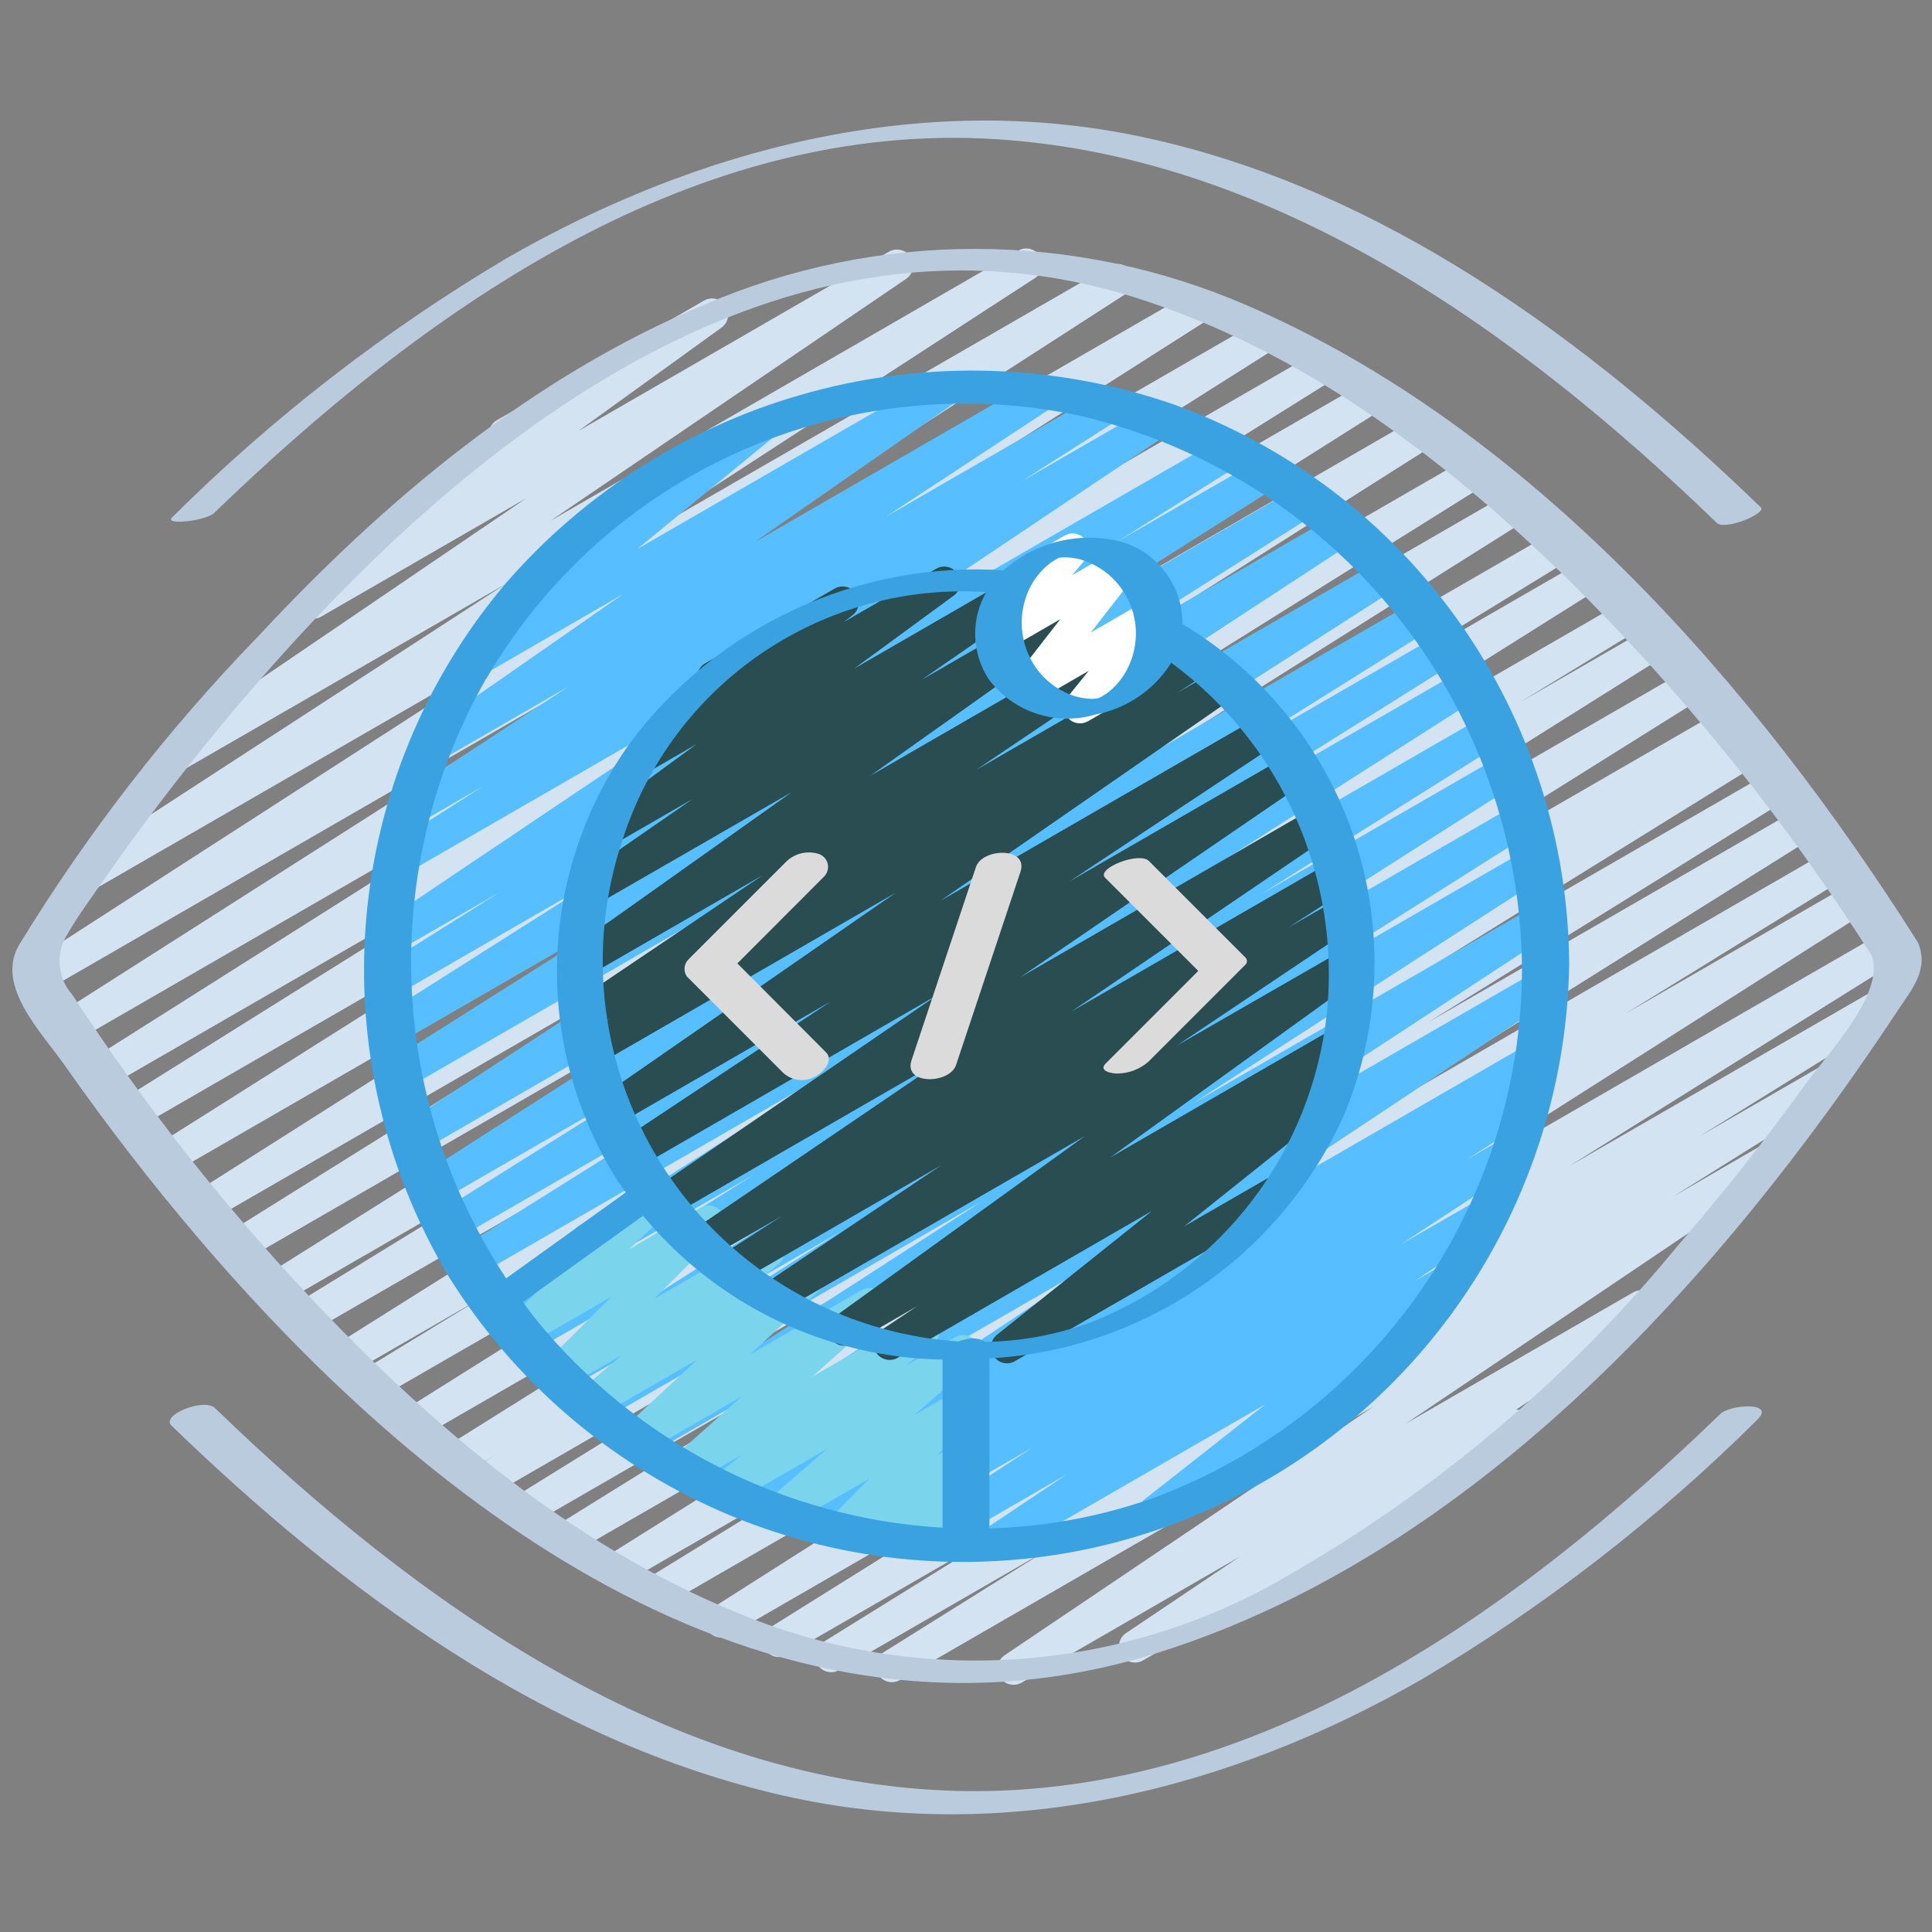 <svg width="387" height="387" viewBox="0 0 387 387" fill="none" xmlns="http://www.w3.org/2000/svg">
<rect x="0" y="0" width="387" height="387" fill="#808080" stroke="none"/>
<path d="M203.02 337.483C202.328 337.485 201.655 337.264 201.098 336.853C200.541 336.442 200.132 335.864 199.929 335.202C199.727 334.541 199.742 333.832 199.974 333.18C200.205 332.528 200.64 331.967 201.214 331.582L275.144 281.742L180.265 336.522C179.532 336.945 178.664 337.062 177.845 336.851C177.027 336.639 176.325 336.114 175.889 335.39C175.454 334.665 175.32 333.799 175.518 332.977C175.715 332.155 176.226 331.443 176.943 330.995L209.593 310.574L168.042 334.562C167.311 334.964 166.452 335.068 165.646 334.85C164.84 334.633 164.15 334.111 163.72 333.395C163.291 332.68 163.156 331.825 163.344 331.012C163.531 330.198 164.027 329.489 164.727 329.034L202.278 305.73L157.561 331.53C156.831 331.925 155.976 332.024 155.176 331.806C154.375 331.587 153.689 331.068 153.261 330.357C152.833 329.646 152.696 328.797 152.878 327.987C153.06 327.177 153.548 326.468 154.239 326.009L220.609 284.535L146.028 327.602C145.299 328.009 144.441 328.118 143.633 327.906C142.826 327.693 142.132 327.175 141.699 326.462C141.265 325.748 141.125 324.894 141.308 324.08C141.491 323.265 141.983 322.553 142.68 322.094L244.455 257.355L133.076 321.636C132.344 322.048 131.479 322.159 130.666 321.943C129.853 321.727 129.157 321.203 128.726 320.481C128.294 319.759 128.161 318.897 128.356 318.079C128.551 317.261 129.057 316.552 129.768 316.102L173.873 288.96L124.795 317.288C124.064 317.698 123.203 317.807 122.393 317.593C121.583 317.378 120.889 316.857 120.456 316.14C120.024 315.423 119.887 314.565 120.076 313.749C120.265 312.933 120.763 312.222 121.466 311.767L211.154 255.497L114.81 311.09C114.079 311.493 113.22 311.596 112.414 311.379C111.608 311.161 110.918 310.64 110.489 309.924C110.059 309.208 109.924 308.354 110.112 307.54C110.299 306.727 110.795 306.018 111.495 305.562L183.38 260.935L106.219 305.485C105.487 305.888 104.629 305.991 103.823 305.774C103.017 305.556 102.326 305.035 101.897 304.319C101.468 303.603 101.333 302.748 101.52 301.935C101.708 301.122 102.204 300.413 102.903 299.957L173.589 256.142L98.44 299.525C97.705 299.944 96.835 300.057 96.018 299.841C95.2 299.624 94.501 299.096 94.069 298.368C93.638 297.641 93.51 296.773 93.712 295.952C93.914 295.131 94.431 294.422 95.15 293.978L99.072 291.598L92.809 295.217C92.076 295.658 91.198 295.79 90.367 295.584C89.537 295.377 88.823 294.85 88.381 294.117C87.94 293.384 87.808 292.506 88.014 291.675C88.22 290.845 88.748 290.13 89.481 289.689L185.515 229.543L84.25 287.993C83.522 288.372 82.676 288.46 81.886 288.238C81.095 288.016 80.419 287.501 79.996 286.797C79.572 286.094 79.433 285.255 79.606 284.453C79.779 283.65 80.252 282.944 80.928 282.478L184.702 217.262L75.646 280.22C74.912 280.626 74.05 280.73 73.242 280.511C72.433 280.292 71.742 279.767 71.314 279.047C70.885 278.327 70.754 277.468 70.947 276.653C71.141 275.838 71.644 275.131 72.35 274.68L96.569 259.909L70.228 275.112C69.498 275.513 68.642 275.617 67.838 275.401C67.034 275.185 66.345 274.667 65.914 273.955C65.483 273.242 65.345 272.391 65.527 271.579C65.71 270.767 66.199 270.057 66.893 269.597L172.131 203.433L62.217 266.888C61.485 267.285 60.628 267.383 59.826 267.163C59.023 266.943 58.337 266.42 57.91 265.706C57.483 264.991 57.35 264.139 57.537 263.328C57.724 262.517 58.218 261.81 58.914 261.354L106.283 232.284L56.502 261.019C55.77 261.461 54.892 261.594 54.062 261.389C53.231 261.184 52.516 260.658 52.074 259.925C51.632 259.193 51.499 258.315 51.704 257.485C51.909 256.655 52.435 255.94 53.167 255.497L158.457 189.262L49.02 252.459C48.288 252.882 47.419 253 46.601 252.788C45.783 252.576 45.08 252.051 44.645 251.327C44.209 250.602 44.076 249.736 44.273 248.914C44.47 248.092 44.982 247.38 45.698 246.932L138.14 189.14L42.125 244.558C41.398 244.943 40.551 245.034 39.758 244.815C38.965 244.595 38.286 244.081 37.86 243.377C37.434 242.673 37.292 241.833 37.465 241.029C37.639 240.224 38.112 239.516 38.79 239.05L152.652 166.81L34.527 235.025C33.797 235.426 32.941 235.53 32.137 235.314C31.333 235.098 30.644 234.58 30.213 233.868C29.782 233.156 29.644 232.304 29.826 231.492C30.009 230.68 30.498 229.97 31.192 229.51L135.682 163.533L27.548 225.956C26.817 226.366 25.956 226.475 25.146 226.261C24.337 226.046 23.642 225.525 23.21 224.808C22.777 224.091 22.641 223.233 22.829 222.417C23.018 221.601 23.517 220.89 24.22 220.435L110.237 166.591L21.53 217.81C21.168 218.029 20.765 218.175 20.346 218.239C19.928 218.303 19.5 218.284 19.089 218.183C18.677 218.082 18.29 217.9 17.948 217.649C17.607 217.398 17.318 217.083 17.099 216.72C16.88 216.358 16.734 215.955 16.67 215.536C16.606 215.118 16.625 214.69 16.726 214.279C16.828 213.867 17.009 213.48 17.26 213.138C17.511 212.797 17.826 212.508 18.189 212.289L117.242 149.64L15.138 208.593C14.776 208.813 14.374 208.959 13.956 209.024C13.537 209.088 13.11 209.07 12.698 208.969C11.867 208.766 11.151 208.241 10.707 207.509C10.263 206.778 10.128 205.9 10.331 205.069C10.534 204.238 11.059 203.522 11.791 203.078L114.223 137.798L8.927 198.589C8.2 198.995 7.344 199.105 6.538 198.894C5.732 198.683 5.039 198.169 4.604 197.459C4.169 196.748 4.025 195.897 4.203 195.084C4.382 194.27 4.868 193.557 5.56 193.094L112.23 124.298L19.35 177.904C18.623 178.31 17.767 178.419 16.961 178.209C16.155 177.998 15.462 177.484 15.027 176.773C14.592 176.063 14.448 175.212 14.627 174.399C14.805 173.585 15.291 172.872 15.983 172.409L101.349 116.939L37.565 153.742C36.843 154.148 35.992 154.261 35.189 154.057C34.386 153.853 33.693 153.347 33.252 152.646C32.812 151.944 32.659 151.1 32.824 150.288C32.989 149.476 33.46 148.759 34.14 148.286L105.503 99.749L64.326 123.524C63.61 123.935 62.764 124.055 61.962 123.861C61.16 123.667 60.463 123.173 60.014 122.481C59.565 121.788 59.399 120.95 59.55 120.138C59.7 119.327 60.156 118.604 60.824 118.119L99.84 89.932C99.293 89.694 98.823 89.309 98.482 88.82C98.141 88.33 97.942 87.756 97.908 87.16C97.874 86.564 98.006 85.971 98.288 85.446C98.572 84.921 98.995 84.484 99.511 84.185L141.029 60.211C141.745 59.8 142.591 59.679 143.393 59.873C144.195 60.067 144.892 60.562 145.341 61.254C145.79 61.947 145.956 62.785 145.805 63.596C145.655 64.408 145.199 65.13 144.532 65.616L115.855 86.333L178.136 50.374C178.857 49.983 179.699 49.881 180.492 50.089C181.286 50.296 181.97 50.798 182.406 51.492C182.843 52.187 182.998 53.021 182.841 53.826C182.684 54.631 182.226 55.345 181.561 55.825L110.205 104.361L203.994 50.181C204.721 49.775 205.577 49.666 206.383 49.876C207.189 50.087 207.882 50.601 208.317 51.312C208.752 52.022 208.896 52.873 208.718 53.686C208.539 54.5 208.053 55.213 207.361 55.676L121.989 111.146L222.164 53.354C222.893 52.908 223.77 52.77 224.602 52.97C225.434 53.17 226.152 53.692 226.598 54.422C227.045 55.151 227.183 56.029 226.983 56.86C226.783 57.692 226.26 58.41 225.531 58.856L118.861 127.671L238.831 58.411C239.56 58.004 240.418 57.895 241.225 58.108C242.033 58.32 242.726 58.838 243.16 59.551C243.594 60.265 243.734 61.119 243.551 61.934C243.368 62.748 242.876 63.46 242.178 63.919L139.765 129.168L251.905 64.429C252.637 63.987 253.515 63.854 254.345 64.059C255.176 64.264 255.891 64.79 256.333 65.522C256.775 66.254 256.908 67.132 256.703 67.963C256.498 68.793 255.972 69.508 255.239 69.95L156.213 132.606L263.605 70.595C264.338 70.154 265.216 70.022 266.047 70.228C266.877 70.434 267.592 70.962 268.033 71.695C268.474 72.428 268.606 73.306 268.4 74.137C268.194 74.967 267.666 75.682 266.933 76.123L180.839 130.006L273.319 76.62C274.048 76.219 274.904 76.115 275.708 76.331C276.512 76.546 277.202 77.064 277.633 77.777C278.063 78.489 278.202 79.34 278.019 80.152C277.837 80.965 277.347 81.675 276.653 82.134L172.163 148.137L283.71 83.734C284.44 83.317 285.304 83.201 286.119 83.412C286.933 83.623 287.632 84.144 288.068 84.863C288.504 85.582 288.642 86.443 288.452 87.263C288.261 88.082 287.759 88.795 287.051 89.249L173.202 161.437L294.043 91.674C294.773 91.278 295.627 91.18 296.428 91.398C297.228 91.617 297.914 92.136 298.342 92.847C298.77 93.558 298.907 94.407 298.725 95.217C298.543 96.027 298.056 96.736 297.364 97.195L204.929 154.981L302.402 98.685C303.131 98.296 303.981 98.201 304.777 98.42C305.574 98.639 306.256 99.156 306.683 99.863C307.11 100.57 307.249 101.415 307.072 102.221C306.894 103.028 306.414 103.737 305.73 104.2L200.408 170.486L311.122 106.567C311.857 106.129 312.736 106.001 313.565 106.211C314.394 106.421 315.106 106.951 315.544 107.686C315.982 108.421 316.11 109.299 315.9 110.129C315.69 110.958 315.159 111.67 314.425 112.107L267.03 141.203L317.159 112.262C317.892 111.82 318.769 111.687 319.6 111.892C320.43 112.097 321.145 112.623 321.587 113.356C322.03 114.088 322.163 114.966 321.958 115.796C321.753 116.626 321.226 117.341 320.494 117.783L215.237 183.948L325.157 120.492C325.891 120.087 326.753 119.983 327.561 120.202C328.37 120.421 329.061 120.946 329.49 121.666C329.918 122.386 330.049 123.244 329.856 124.059C329.662 124.874 329.159 125.582 328.453 126.033L304.505 140.642L330.305 125.756C331.035 125.346 331.897 125.237 332.706 125.452C333.516 125.666 334.211 126.187 334.643 126.904C335.075 127.622 335.212 128.479 335.023 129.295C334.835 130.111 334.336 130.822 333.633 131.277L229.794 196.532L337.722 134.225C338.453 133.815 339.314 133.706 340.124 133.92C340.933 134.135 341.628 134.656 342.06 135.373C342.493 136.09 342.629 136.948 342.441 137.764C342.252 138.58 341.753 139.291 341.05 139.746L245.042 199.873L344.759 142.306C345.494 141.888 346.363 141.774 347.181 141.991C347.998 142.207 348.698 142.736 349.13 143.463C349.561 144.191 349.689 145.058 349.487 145.88C349.285 146.701 348.768 147.41 348.048 147.853L344.178 150.182L348.868 147.479C349.6 147.067 350.465 146.956 351.278 147.172C352.091 147.388 352.787 147.912 353.219 148.634C353.65 149.356 353.783 150.218 353.588 151.036C353.393 151.854 352.887 152.563 352.177 153.013L281.426 196.873L354.582 154.645C355.313 154.255 356.165 154.161 356.963 154.382C357.761 154.603 358.444 155.123 358.869 155.834C359.294 156.544 359.43 157.391 359.248 158.199C359.066 159.007 358.58 159.713 357.891 160.173L286.025 204.807L360.2 161.998C360.933 161.576 361.801 161.458 362.62 161.67C363.438 161.882 364.14 162.406 364.576 163.131C365.011 163.855 365.144 164.722 364.947 165.544C364.75 166.366 364.239 167.078 363.522 167.526L273.757 223.815L366.315 170.383C367.048 169.971 367.912 169.86 368.725 170.076C369.538 170.292 370.234 170.816 370.666 171.538C371.097 172.26 371.23 173.122 371.035 173.94C370.841 174.758 370.334 175.467 369.624 175.917L325.551 203.065L370.83 176.93C371.559 176.523 372.417 176.414 373.225 176.626C374.032 176.839 374.726 177.357 375.159 178.07C375.593 178.784 375.733 179.638 375.55 180.452C375.367 181.267 374.875 181.979 374.177 182.438L272.384 247.203L377.286 186.65C378.016 186.255 378.87 186.156 379.671 186.375C380.472 186.593 381.158 187.112 381.586 187.823C382.014 188.535 382.151 189.383 381.969 190.193C381.787 191.003 381.299 191.712 380.608 192.171L314.309 233.6L374.706 198.77C375.437 198.38 376.289 198.285 377.087 198.507C377.885 198.728 378.568 199.247 378.993 199.958C379.418 200.668 379.554 201.515 379.372 202.323C379.19 203.131 378.704 203.838 378.015 204.297L340.45 227.608L364.315 213.837C365.048 213.396 365.927 213.263 366.757 213.47C367.168 213.572 367.555 213.754 367.896 214.006C368.237 214.257 368.525 214.574 368.743 214.937C368.962 215.3 369.107 215.702 369.17 216.121C369.233 216.54 369.213 216.967 369.111 217.378C369.008 217.79 368.826 218.177 368.575 218.517C368.323 218.858 368.007 219.146 367.644 219.365L335.11 239.708L352.17 229.82C352.893 229.404 353.749 229.285 354.559 229.487C355.368 229.689 356.068 230.197 356.511 230.904C356.955 231.612 357.107 232.466 356.933 233.284C356.76 234.103 356.276 234.822 355.582 235.29L281.639 285.142L327.176 258.858C327.899 258.458 328.748 258.35 329.547 258.557C330.347 258.764 331.037 259.27 331.474 259.971C331.912 260.671 332.064 261.513 331.899 262.323C331.734 263.132 331.265 263.847 330.588 264.321L303.672 282.381C304.274 282.335 304.875 282.462 305.407 282.746C305.938 283.031 306.377 283.461 306.672 283.987C307.099 284.728 307.215 285.608 306.994 286.434C306.773 287.26 306.232 287.965 305.491 288.392L228.917 332.627C228.194 333.027 227.346 333.134 226.546 332.927C225.746 332.72 225.057 332.214 224.619 331.514C224.181 330.813 224.029 329.971 224.194 329.162C224.359 328.352 224.828 327.637 225.505 327.163L248.357 311.806L204.633 337.051C204.142 337.334 203.586 337.483 203.02 337.483Z" fill="#D3E3F2"/>
<path d="M199.182 312.128C198.491 312.128 197.817 311.905 197.262 311.492C196.706 311.079 196.298 310.499 196.098 309.837C195.898 309.175 195.916 308.465 196.149 307.814C196.383 307.163 196.82 306.604 197.396 306.22L213.747 295.3L185.902 311.367C185.177 311.762 184.329 311.863 183.531 311.651C182.734 311.439 182.048 310.929 181.615 310.227C181.182 309.524 181.035 308.683 181.204 307.875C181.372 307.067 181.844 306.355 182.522 305.885L206.793 289.96L172.402 309.813C171.674 310.213 170.821 310.317 170.018 310.103C169.216 309.89 168.527 309.375 168.094 308.666C167.662 307.957 167.52 307.108 167.698 306.297C167.875 305.486 168.359 304.774 169.048 304.311L182.761 295.552L162.675 307.162C161.946 307.563 161.09 307.667 160.286 307.451C159.482 307.235 158.792 306.717 158.362 306.005C157.931 305.292 157.792 304.441 157.975 303.629C158.157 302.817 158.647 302.107 159.341 301.647L165.52 297.777L153.762 304.563C153.037 304.975 152.18 305.09 151.372 304.885C150.564 304.679 149.867 304.169 149.427 303.46C148.987 302.752 148.839 301.9 149.013 301.085C149.188 300.269 149.671 299.553 150.362 299.086L221.751 251.614L140.784 298.358C140.058 298.771 139.199 298.886 138.389 298.678C137.58 298.47 136.882 297.957 136.444 297.245C136.006 296.533 135.861 295.679 136.04 294.863C136.219 294.046 136.708 293.332 137.404 292.869L211.45 244.339L129.735 291.54C129.009 291.934 128.159 292.035 127.36 291.82C126.562 291.606 125.877 291.093 125.446 290.388C125.014 289.683 124.87 288.839 125.043 288.031C125.216 287.223 125.693 286.512 126.375 286.045L196.532 240.733L120.267 284.761C119.536 285.178 118.672 285.294 117.858 285.083C117.044 284.872 116.344 284.351 115.908 283.632C115.472 282.913 115.335 282.052 115.525 281.232C115.715 280.413 116.218 279.7 116.926 279.246L168.455 246.654L113.739 278.259C113.008 278.703 112.13 278.839 111.299 278.635C110.468 278.432 109.752 277.907 109.308 277.176C108.864 276.445 108.729 275.567 108.932 274.736C109.135 273.905 109.66 273.189 110.392 272.745L177.594 229.878L106.425 270.945C105.692 271.386 104.814 271.519 103.983 271.312C103.153 271.106 102.438 270.578 101.997 269.845C101.556 269.112 101.424 268.234 101.63 267.404C101.836 266.573 102.364 265.859 103.097 265.417L151.194 235.199L101.452 263.915C100.724 264.309 99.872 264.409 99.073 264.192C98.273 263.976 97.588 263.46 97.158 262.752C96.729 262.044 96.588 261.197 96.765 260.388C96.943 259.579 97.425 258.87 98.111 258.406L169.377 212.96L95.583 255.575C94.853 255.97 93.998 256.069 93.198 255.85C92.397 255.632 91.711 255.113 91.283 254.402C90.855 253.69 90.718 252.841 90.9 252.032C91.082 251.222 91.57 250.513 92.261 250.054L138.636 220.97L91.803 248.002C91.073 248.398 90.219 248.497 89.418 248.278C88.617 248.06 87.931 247.541 87.503 246.829C87.075 246.118 86.938 245.269 87.12 244.459C87.302 243.649 87.79 242.941 88.481 242.481L130.838 215.959L88.268 240.54C87.538 240.967 86.67 241.091 85.85 240.885C85.029 240.678 84.323 240.157 83.883 239.435C83.443 238.712 83.305 237.846 83.498 237.022C83.691 236.198 84.199 235.484 84.914 235.032L159.347 187.302L84.727 230.388C83.999 230.836 83.122 230.976 82.289 230.778C81.457 230.579 80.738 230.058 80.29 229.33C79.841 228.601 79.701 227.724 79.9 226.892C80.098 226.06 80.619 225.34 81.347 224.892L170.228 166.797L81.341 218.113C80.612 218.514 79.755 218.618 78.951 218.402C78.147 218.186 77.458 217.668 77.027 216.956C76.597 216.244 76.458 215.392 76.64 214.58C76.823 213.768 77.312 213.058 78.006 212.598L124.55 183.18L80.315 208.716C79.588 209.1 78.741 209.192 77.948 208.972C77.155 208.752 76.476 208.238 76.05 207.534C75.624 206.83 75.483 205.99 75.656 205.186C75.829 204.381 76.303 203.674 76.981 203.207L120.583 175.563L79.471 199.305C78.742 199.694 77.891 199.789 77.095 199.57C76.298 199.351 75.616 198.834 75.189 198.127C74.762 197.42 74.623 196.575 74.8 195.768C74.978 194.962 75.458 194.253 76.142 193.79L100.22 178.639L79.728 190.468C79.006 190.869 78.157 190.976 77.358 190.769C76.558 190.562 75.868 190.056 75.43 189.356C74.993 188.655 74.841 187.813 75.006 187.004C75.171 186.194 75.64 185.479 76.316 185.005L151.382 134.553L81.18 175.085C80.448 175.529 79.571 175.664 78.74 175.461C77.909 175.258 77.192 174.733 76.749 174.002C76.305 173.27 76.169 172.393 76.373 171.562C76.576 170.731 77.101 170.014 77.832 169.57L96.898 157.412L83.998 164.875C83.271 165.311 82.401 165.442 81.577 165.241C80.754 165.04 80.042 164.523 79.597 163.801C79.151 163.08 79.008 162.212 79.198 161.385C79.388 160.559 79.896 159.841 80.612 159.386L113.92 137.495L88.12 152.388C87.4 152.79 86.555 152.901 85.756 152.699C84.957 152.497 84.265 151.996 83.824 151.3C83.382 150.605 83.224 149.766 83.381 148.957C83.538 148.148 83.999 147.43 84.669 146.95L124.853 118.983L96.956 135.108C96.256 135.507 95.431 135.629 94.645 135.45C93.859 135.271 93.169 134.804 92.71 134.141C92.251 133.478 92.057 132.667 92.166 131.869C92.275 131.07 92.679 130.341 93.299 129.826L121.402 106.735C120.726 106.896 120.017 106.835 119.379 106.561C118.741 106.286 118.209 105.814 117.861 105.212C117.433 104.472 117.316 103.593 117.536 102.767C117.756 101.941 118.295 101.236 119.035 100.807L151.491 82.102C152.192 81.696 153.02 81.569 153.81 81.745C154.601 81.922 155.296 82.389 155.757 83.055C156.219 83.72 156.413 84.535 156.302 85.337C156.19 86.14 155.781 86.87 155.155 87.385L127.671 109.96L187.863 75.207C188.582 74.805 189.428 74.694 190.227 74.896C191.026 75.098 191.717 75.598 192.159 76.294C192.6 76.99 192.759 77.828 192.602 78.637C192.444 79.446 191.984 80.165 191.313 80.644L151.117 108.618L207.232 76.226C207.957 75.832 208.805 75.73 209.603 75.942C210.4 76.154 211.086 76.664 211.519 77.366C211.952 78.069 212.099 78.91 211.93 79.718C211.762 80.526 211.29 81.238 210.612 81.709L177.304 103.6L220.287 78.787C221.018 78.343 221.896 78.208 222.727 78.411C223.558 78.614 224.274 79.139 224.718 79.87C225.162 80.602 225.297 81.479 225.094 82.31C224.891 83.141 224.366 83.858 223.634 84.302L204.6 96.434L230.4 81.56C231.123 81.16 231.972 81.052 232.771 81.259C233.571 81.466 234.261 81.972 234.698 82.673C235.136 83.374 235.288 84.215 235.123 85.025C234.958 85.834 234.489 86.55 233.813 87.023L158.702 137.385L244.539 87.849C245.271 87.407 246.149 87.273 246.979 87.478C247.81 87.684 248.525 88.21 248.967 88.942C249.409 89.674 249.542 90.552 249.337 91.383C249.132 92.213 248.606 92.928 247.874 93.37L223.815 108.495L252.363 92.022C253.091 91.627 253.943 91.528 254.742 91.745C255.542 91.961 256.227 92.477 256.657 93.185C257.086 93.893 257.227 94.739 257.049 95.548C256.872 96.357 256.39 97.067 255.704 97.53L212.018 125.22L260.077 97.485C260.809 97.042 261.687 96.908 262.518 97.113C263.349 97.317 264.065 97.843 264.508 98.575C264.951 99.308 265.085 100.186 264.881 101.017C264.676 101.848 264.15 102.563 263.418 103.006L216.914 132.406L267.623 103.129C268.352 102.681 269.229 102.54 270.061 102.739C270.894 102.937 271.613 103.458 272.061 104.187C272.509 104.916 272.65 105.792 272.451 106.625C272.253 107.457 271.732 108.176 271.003 108.624L182.135 166.72L276.66 112.153C277.387 111.763 278.235 111.667 279.031 111.884C279.826 112.101 280.508 112.615 280.937 113.319C281.366 114.024 281.508 114.866 281.335 115.672C281.162 116.478 280.687 117.188 280.007 117.654L205.542 165.384L283.587 120.331C284.319 119.909 285.188 119.791 286.006 120.003C286.825 120.215 287.527 120.739 287.962 121.464C288.398 122.188 288.531 123.055 288.334 123.877C288.137 124.699 287.625 125.41 286.909 125.859L244.584 152.349L288.347 127.065C289.08 126.624 289.959 126.492 290.789 126.698C291.619 126.904 292.334 127.432 292.775 128.165C293.217 128.898 293.349 129.776 293.142 130.606C292.936 131.437 292.409 132.151 291.675 132.593L245.281 161.682L292.914 134.186C293.643 133.778 294.501 133.67 295.309 133.882C296.116 134.095 296.81 134.612 297.243 135.326C297.677 136.04 297.817 136.893 297.634 137.708C297.451 138.523 296.959 139.235 296.261 139.694L225.008 185.154L297.293 143.416C298.026 142.993 298.894 142.876 299.713 143.087C300.531 143.299 301.233 143.824 301.669 144.548C302.104 145.273 302.238 146.139 302.041 146.961C301.844 147.783 301.332 148.495 300.615 148.943L252.447 179.213L300.822 151.285C301.552 150.867 302.416 150.752 303.23 150.963C304.045 151.174 304.744 151.694 305.18 152.414C305.616 153.133 305.753 153.994 305.563 154.813C305.373 155.633 304.871 156.345 304.163 156.799L237.031 199.608L303.55 161.211C304.282 160.769 305.16 160.636 305.99 160.841C306.821 161.046 307.536 161.572 307.978 162.305C308.42 163.037 308.553 163.915 308.348 164.745C308.143 165.575 307.617 166.29 306.885 166.732L255.285 199.363L305.949 170.119C306.678 169.704 307.539 169.589 308.35 169.799C309.162 170.008 309.86 170.525 310.297 171.24C310.734 171.956 310.875 172.813 310.691 173.631C310.507 174.448 310.011 175.162 309.31 175.621L239.179 220.88L307.02 181.735C307.745 181.341 308.593 181.239 309.391 181.451C310.188 181.663 310.874 182.173 311.307 182.876C311.74 183.578 311.887 184.42 311.718 185.227C311.55 186.035 311.078 186.747 310.4 187.218L236.309 235.76L307.439 194.7C308.162 194.314 309.004 194.218 309.795 194.431C310.586 194.643 311.266 195.149 311.698 195.845C312.13 196.541 312.281 197.375 312.12 198.178C311.959 198.981 311.499 199.693 310.832 200.169L239.437 247.609L306.149 209.096C306.878 208.707 307.728 208.612 308.525 208.831C309.322 209.05 310.004 209.567 310.431 210.274C310.857 210.981 310.997 211.826 310.819 212.633C310.642 213.439 310.162 214.148 309.477 214.611L303.292 218.481L304.15 217.991C304.877 217.59 305.731 217.486 306.534 217.7C307.336 217.914 308.025 218.429 308.458 219.138C308.89 219.847 309.032 220.695 308.854 221.506C308.677 222.318 308.193 223.029 307.504 223.492L293.798 232.284L301.447 227.866C302.175 227.43 303.045 227.298 303.868 227.499C304.692 227.7 305.404 228.217 305.849 228.939C306.294 229.661 306.437 230.529 306.247 231.355C306.057 232.182 305.549 232.9 304.834 233.355L280.575 249.28L296.255 240.25C296.98 239.837 297.836 239.722 298.644 239.927C299.453 240.133 300.15 240.643 300.59 241.352C301.029 242.06 301.178 242.912 301.003 243.727C300.829 244.543 300.345 245.259 299.654 245.726L283.355 256.607L289.16 253.279C289.865 252.874 290.697 252.752 291.489 252.935C292.281 253.118 292.975 253.593 293.432 254.266C293.888 254.938 294.074 255.758 293.952 256.562C293.829 257.366 293.408 258.093 292.772 258.6L268.32 277.782C269.09 277.407 269.977 277.352 270.787 277.631C271.597 277.91 272.263 278.499 272.638 279.269C273.014 280.039 273.068 280.926 272.789 281.736C272.51 282.546 271.921 283.212 271.152 283.587L232.845 305.691C232.139 306.107 231.301 306.237 230.501 306.057C229.702 305.877 229.001 305.399 228.541 304.721C228.081 304.043 227.897 303.215 228.025 302.405C228.154 301.596 228.586 300.866 229.233 300.364L253.485 281.291L200.827 311.69C200.328 311.981 199.76 312.132 199.182 312.128Z" fill="#57BFFF"/>
<path d="M190.688 312.406C190.189 312.405 189.696 312.289 189.25 312.066C188.803 311.842 188.415 311.519 188.114 311.12C187.814 310.721 187.611 310.258 187.52 309.767C187.43 309.276 187.454 308.77 187.592 308.291L188.159 306.317L180.09 310.974C179.422 311.362 178.636 311.496 177.877 311.353C177.117 311.211 176.434 310.8 175.952 310.196C175.47 309.592 175.221 308.835 175.25 308.062C175.279 307.29 175.585 306.554 176.111 305.988L176.562 305.504L170.209 309.174C169.532 309.569 168.735 309.705 167.966 309.555C167.197 309.405 166.509 308.98 166.03 308.36C165.551 307.74 165.315 306.966 165.365 306.185C165.414 305.403 165.747 304.666 166.3 304.111L174.15 296.184L157.38 305.859C156.686 306.257 155.869 306.383 155.087 306.212C154.306 306.041 153.616 305.586 153.151 304.934C152.686 304.283 152.48 303.483 152.573 302.688C152.665 301.893 153.05 301.161 153.652 300.634L165.642 290.25L146.583 301.215C145.878 301.617 145.048 301.738 144.258 301.555C143.468 301.373 142.776 300.899 142.319 300.228C141.863 299.558 141.676 298.74 141.795 297.938C141.915 297.136 142.332 296.408 142.964 295.9L148.653 291.385L138.552 297.19C137.861 297.583 137.049 297.707 136.273 297.539C135.496 297.37 134.808 296.92 134.343 296.275C133.878 295.631 133.667 294.837 133.751 294.046C133.835 293.255 134.208 292.524 134.799 291.991L148.563 279.736L128.877 291.101C128.19 291.5 127.38 291.632 126.603 291.47C125.825 291.309 125.134 290.866 124.662 290.227C124.191 289.587 123.972 288.797 124.047 288.006C124.123 287.215 124.488 286.48 125.072 285.941L139.746 272.293L119.751 283.826C119.066 284.14 118.293 284.204 117.566 284.008C116.838 283.812 116.203 283.367 115.769 282.751C115.335 282.135 115.131 281.387 115.191 280.636C115.252 279.885 115.573 279.179 116.1 278.64L124.62 271.403L113.094 278.053C112.418 278.425 111.63 278.542 110.875 278.382C110.119 278.222 109.446 277.797 108.978 277.183C108.509 276.57 108.277 275.808 108.322 275.038C108.367 274.267 108.687 273.538 109.224 272.983L122.466 259.748L105.599 269.475C104.912 269.892 104.094 270.038 103.304 269.884C102.515 269.729 101.812 269.286 101.333 268.639C100.854 267.993 100.634 267.192 100.715 266.391C100.797 265.591 101.175 264.851 101.775 264.315L115.874 250.95C115.452 250.677 115.102 250.305 114.855 249.867C114.429 249.127 114.313 248.249 114.533 247.425C114.753 246.6 115.291 245.896 116.029 245.468L130.78 236.954C131.467 236.536 132.286 236.39 133.075 236.544C133.865 236.699 134.568 237.143 135.047 237.789C135.526 238.435 135.746 239.237 135.664 240.037C135.582 240.837 135.205 241.578 134.605 242.114L126.039 250.234L140.397 241.875C141.074 241.503 141.861 241.387 142.617 241.546C143.372 241.706 144.045 242.131 144.514 242.745C144.982 243.358 145.215 244.12 145.17 244.89C145.124 245.661 144.804 246.39 144.267 246.945L131.025 260.187L152.246 247.932C152.943 247.528 153.766 247.399 154.553 247.572C155.34 247.744 156.034 248.205 156.498 248.864C156.962 249.522 157.163 250.33 157.061 251.129C156.96 251.929 156.563 252.661 155.948 253.182L147.441 260.406L161.153 252.485C161.84 252.08 162.653 251.944 163.435 252.104C164.216 252.263 164.911 252.706 165.385 253.347C165.858 253.989 166.078 254.783 166 255.577C165.923 256.371 165.554 257.107 164.965 257.645L150.298 271.287L172.667 258.387C173.352 258.028 174.144 257.927 174.897 258.103C175.651 258.28 176.316 258.721 176.771 259.346C177.226 259.972 177.441 260.741 177.377 261.512C177.313 262.283 176.973 263.005 176.42 263.547L162.656 275.802L183.399 263.824C184.104 263.43 184.93 263.314 185.716 263.499C186.501 263.684 187.189 264.158 187.643 264.825C188.097 265.493 188.283 266.306 188.166 267.105C188.05 267.904 187.637 268.63 187.011 269.139L181.303 273.654L191.333 267.849C192.027 267.451 192.844 267.326 193.626 267.496C194.407 267.667 195.097 268.123 195.562 268.774C196.027 269.425 196.233 270.226 196.14 271.02C196.048 271.815 195.663 272.547 195.061 273.074L183.122 283.465L191.733 278.492C192.409 278.102 193.204 277.97 193.97 278.122C194.736 278.274 195.421 278.698 195.898 279.317C196.375 279.935 196.611 280.706 196.562 281.485C196.514 282.265 196.184 283 195.635 283.555L187.772 291.488L191.784 289.179C192.452 288.796 193.235 288.664 193.991 288.808C194.748 288.952 195.428 289.362 195.909 289.963C196.389 290.565 196.639 291.318 196.612 292.088C196.586 292.857 196.285 293.592 195.764 294.159L193.829 296.242C194.409 296.306 194.961 296.529 195.422 296.887C195.928 297.282 196.304 297.819 196.503 298.429C196.702 299.039 196.714 299.695 196.538 300.312L195.248 304.762C195.67 305.033 196.02 305.403 196.267 305.84C196.693 306.58 196.807 307.458 196.586 308.283C196.365 309.108 195.826 309.811 195.087 310.239L192.268 311.864C191.798 312.18 191.253 312.367 190.688 312.406Z" fill="#7AD4EC"/>
<path d="M201.724 273.099C201.055 273.099 200.404 272.89 199.859 272.503C199.314 272.115 198.903 271.568 198.683 270.937C198.463 270.306 198.444 269.622 198.629 268.98C198.815 268.338 199.195 267.769 199.718 267.353L230.736 242.578L179.852 271.958C179.126 272.389 178.261 272.518 177.441 272.318C176.621 272.118 175.912 271.605 175.466 270.888C175.02 270.172 174.873 269.309 175.057 268.485C175.24 267.661 175.739 266.942 176.446 266.482L183.773 261.606L170.68 269.159C169.965 269.556 169.127 269.667 168.333 269.47C167.54 269.273 166.851 268.781 166.406 268.096C165.961 267.41 165.793 266.581 165.937 265.776C166.08 264.971 166.523 264.25 167.178 263.76L217.313 227.569L156.425 262.721C155.703 263.112 154.859 263.212 154.066 263.002C153.272 262.792 152.589 262.287 152.155 261.591C151.72 260.894 151.568 260.058 151.729 259.253C151.89 258.448 152.351 257.735 153.02 257.258L188.572 233.393L147.847 256.904C147.12 257.31 146.264 257.419 145.458 257.208C144.652 256.998 143.959 256.483 143.524 255.773C143.089 255.063 142.945 254.212 143.124 253.398C143.302 252.585 143.788 251.871 144.48 251.408L156.651 243.559L141.952 252.04C141.229 252.446 140.379 252.559 139.576 252.355C138.773 252.151 138.08 251.645 137.639 250.944C137.199 250.242 137.045 249.398 137.211 248.586C137.376 247.774 137.847 247.057 138.527 246.584L190.494 211.244L134.508 243.571C133.785 244.013 132.917 244.152 132.092 243.959C131.266 243.766 130.551 243.255 130.099 242.538C129.647 241.821 129.496 240.955 129.678 240.127C129.859 239.299 130.36 238.576 131.07 238.115L187.966 199.195L128.039 233.793C127.312 234.244 126.436 234.387 125.603 234.192C124.77 233.997 124.049 233.479 123.598 232.752C123.147 232.024 123.004 231.148 123.199 230.315C123.395 229.483 123.913 228.761 124.64 228.311L166.455 200.576L123.653 225.286C122.932 225.705 122.076 225.829 121.266 225.631C120.456 225.433 119.754 224.929 119.307 224.225C118.86 223.52 118.704 222.67 118.871 221.853C119.038 221.036 119.515 220.315 120.202 219.842L179.42 178.82L119.886 213.192C119.156 213.62 118.288 213.743 117.467 213.537C116.647 213.33 115.941 212.809 115.501 212.087C115.061 211.364 114.923 210.498 115.115 209.674C115.308 208.851 115.817 208.136 116.532 207.684L122.466 203.872L118.88 205.949C118.157 206.361 117.302 206.477 116.495 206.274C115.688 206.07 114.991 205.563 114.549 204.857C114.108 204.152 113.956 203.303 114.126 202.488C114.296 201.673 114.775 200.956 115.461 200.485L152.8 175.298L118.035 195.358C117.317 195.772 116.466 195.893 115.661 195.697C114.855 195.501 114.156 195.002 113.709 194.304C113.261 193.606 113.1 192.762 113.258 191.948C113.416 191.135 113.882 190.413 114.558 189.933L158.605 158.67L119.422 181.245C118.701 181.665 117.845 181.788 117.035 181.591C116.225 181.393 115.522 180.889 115.076 180.184C114.629 179.48 114.473 178.63 114.64 177.812C114.807 176.995 115.284 176.274 115.971 175.801L138.746 160.044L123.092 169.074C122.378 169.486 121.532 169.61 120.73 169.418C119.928 169.227 119.229 168.735 118.778 168.045C118.327 167.354 118.158 166.517 118.305 165.706C118.453 164.894 118.905 164.17 119.57 163.682L139.513 149.06L130.483 154.284C129.776 154.688 128.942 154.809 128.148 154.623C127.355 154.437 126.662 153.957 126.208 153.281C125.753 152.605 125.572 151.781 125.7 150.977C125.828 150.172 126.256 149.446 126.897 148.943L140.842 138.178C140.433 137.85 140.111 137.426 139.903 136.945C139.695 136.463 139.607 135.938 139.648 135.415C139.689 134.892 139.856 134.387 140.136 133.944C140.416 133.5 140.8 133.132 141.255 132.87L167.197 117.9C167.904 117.496 168.739 117.375 169.532 117.561C170.325 117.747 171.019 118.226 171.473 118.903C171.927 119.579 172.108 120.402 171.98 121.207C171.852 122.012 171.425 122.738 170.783 123.24L169.029 124.595L187.521 113.92C188.235 113.507 189.08 113.384 189.882 113.575C190.685 113.767 191.383 114.258 191.834 114.949C192.285 115.64 192.455 116.477 192.307 117.288C192.16 118.1 191.707 118.824 191.043 119.312L171.093 133.934L203.93 114.978C204.65 114.571 205.499 114.457 206.302 114.658C207.104 114.86 207.798 115.363 208.241 116.062C208.683 116.761 208.84 117.603 208.678 118.415C208.517 119.226 208.05 119.945 207.374 120.422L184.599 136.179L214.94 118.68C215.658 118.266 216.508 118.144 217.314 118.34C218.119 118.537 218.819 119.036 219.266 119.734C219.713 120.432 219.875 121.275 219.716 122.089C219.558 122.903 219.093 123.625 218.416 124.104L174.343 155.387L229.517 123.53C230.239 123.13 231.088 123.023 231.888 123.23C232.687 123.437 233.377 123.943 233.815 124.643C234.252 125.344 234.404 126.186 234.24 126.995C234.075 127.805 233.606 128.52 232.929 128.994L195.564 154.2L238.295 129.535C239.026 129.09 239.903 128.953 240.735 129.154C241.566 129.355 242.284 129.879 242.73 130.609C243.175 131.34 243.312 132.217 243.111 133.049C242.91 133.881 242.386 134.598 241.656 135.044L235.702 138.856L244.087 134.018C244.808 133.599 245.664 133.475 246.474 133.673C247.284 133.87 247.987 134.374 248.433 135.079C248.88 135.783 249.036 136.634 248.869 137.451C248.702 138.268 248.225 138.989 247.538 139.462L188.34 180.465L252.588 143.371C253.313 142.971 254.163 142.865 254.963 143.074C255.764 143.283 256.453 143.792 256.889 144.495C257.324 145.199 257.473 146.043 257.304 146.852C257.135 147.662 256.662 148.376 255.981 148.847L214.192 176.582L257.832 151.388C258.553 150.987 259.401 150.878 260.2 151.082C260.999 151.287 261.689 151.79 262.129 152.488C262.568 153.186 262.724 154.026 262.563 154.836C262.402 155.645 261.937 156.361 261.264 156.838L204.349 195.777L263.186 161.811C263.908 161.405 264.758 161.292 265.561 161.497C266.364 161.701 267.058 162.206 267.498 162.908C267.939 163.609 268.092 164.454 267.927 165.265C267.762 166.077 267.29 166.794 266.611 167.268L214.63 202.607L266.766 172.512C267.495 172.065 268.372 171.927 269.204 172.127C270.035 172.327 270.753 172.85 271.2 173.579C271.646 174.309 271.785 175.186 271.585 176.017C271.384 176.849 270.862 177.567 270.132 178.014L258.052 185.805L267.939 180.097C268.662 179.707 269.505 179.606 270.299 179.816C271.092 180.026 271.776 180.531 272.21 181.228C272.644 181.924 272.797 182.76 272.636 183.565C272.475 184.37 272.014 185.084 271.345 185.56L235.767 209.425L269.049 190.275C269.765 189.864 270.611 189.744 271.413 189.938C272.215 190.132 272.912 190.626 273.361 191.318C273.809 192.011 273.976 192.849 273.825 193.661C273.674 194.472 273.219 195.195 272.551 195.68L222.396 231.852L267.546 205.774C268.272 205.343 269.137 205.214 269.957 205.414C270.777 205.614 271.486 206.127 271.932 206.844C272.377 207.561 272.524 208.423 272.341 209.247C272.158 210.071 271.659 210.79 270.952 211.25L263.644 216.12L264.605 215.566C265.308 215.166 266.137 215.046 266.925 215.228C267.713 215.411 268.404 215.883 268.86 216.551C269.317 217.22 269.505 218.035 269.388 218.836C269.272 219.636 268.858 220.364 268.23 220.874L237.186 245.661L254.253 235.818C254.99 235.433 255.847 235.347 256.646 235.579C257.445 235.811 258.123 236.342 258.539 237.062C258.956 237.782 259.078 238.635 258.88 239.443C258.682 240.251 258.179 240.951 257.478 241.398L203.298 272.661C202.82 272.942 202.278 273.093 201.724 273.099Z" fill="#2A4D51"/>
<path d="M216.339 144.893C215.73 144.894 215.133 144.722 214.618 144.398C214.102 144.074 213.688 143.611 213.425 143.061C213.162 142.512 213.06 141.899 213.13 141.294C213.201 140.689 213.441 140.117 213.824 139.643L218.074 134.379L207.432 140.52C206.785 140.888 206.03 141.021 205.296 140.897C204.562 140.772 203.894 140.397 203.405 139.836C202.916 139.275 202.636 138.561 202.613 137.817C202.59 137.073 202.825 136.344 203.278 135.753L212.398 124.027L202.04 130.006C201.383 130.387 200.612 130.525 199.864 130.393C199.116 130.262 198.438 129.871 197.95 129.289C197.462 128.707 197.195 127.971 197.196 127.211C197.198 126.452 197.467 125.717 197.957 125.136L202.401 119.873C201.791 119.7 201.247 119.351 200.834 118.869C200.422 118.388 200.161 117.796 200.083 117.167C200.005 116.538 200.115 115.9 200.397 115.333C200.68 114.766 201.123 114.295 201.672 113.978L213.25 107.289C213.907 106.908 214.677 106.771 215.426 106.902C216.174 107.034 216.852 107.425 217.34 108.007C217.828 108.589 218.095 109.325 218.093 110.084C218.092 110.844 217.823 111.579 217.333 112.159L214.753 115.223L223.473 110.192C224.12 109.82 224.876 109.684 225.613 109.807C226.349 109.93 227.019 110.305 227.51 110.867C228.001 111.429 228.282 112.145 228.304 112.891C228.327 113.637 228.089 114.368 227.633 114.958L218.513 126.684L229.833 120.151C230.484 119.778 231.245 119.644 231.984 119.772C232.724 119.9 233.395 120.282 233.884 120.852C234.372 121.422 234.646 122.144 234.659 122.894C234.672 123.645 234.423 124.376 233.954 124.962L229.104 130.993C229.823 130.962 230.532 131.173 231.118 131.592C231.703 132.011 232.132 132.614 232.335 133.305C232.539 133.995 232.505 134.734 232.24 135.404C231.974 136.073 231.493 136.634 230.871 136.998L217.971 144.454C217.477 144.746 216.913 144.897 216.339 144.893Z" fill="white"/>
<path d="M13.035 213.495C21.33 225.337 30.169 236.775 39.551 247.809C86.985 303.537 155.445 355.285 232.322 330.943C295.242 311.006 344.798 255.955 380.182 202.349C383.046 198.021 386.381 194.287 384.233 188.856C351.712 137.43 306.543 85.656 249.718 61.146C232.605 53.729 214.157 49.887 195.506 49.855C176.855 49.822 158.394 53.601 141.255 60.959C106.638 75.381 77.103 100.168 51.787 127.394C33.543 146.19 17.448 166.957 3.799 189.314C-0.961 197.557 8.32 206.774 13.035 213.495ZM13.59 186.979C15.699 183.322 18.292 179.852 20.685 176.388C27.965 165.939 35.658 155.798 43.763 145.963C87.72 92.686 153.149 36.41 227.098 59.508C261.599 70.286 291.346 93.325 316.618 118.57C336.278 138.312 353.978 159.913 369.469 183.07C371.309 185.814 373.115 188.581 374.887 191.371C377.841 198.821 365.857 211.334 361.722 217.081C353.608 228.334 345.008 239.211 335.922 249.712C313.185 277.348 285.435 300.443 254.13 317.785C237.905 326.54 219.928 331.558 201.515 332.471C183.101 333.384 164.716 330.169 147.705 323.061C114.487 309.477 86.082 285.406 61.752 259.464C44.253 240.818 28.433 220.666 14.474 199.24C12.998 197.583 12.111 195.484 11.951 193.27C11.791 191.056 12.367 188.851 13.59 186.998V186.979Z" fill="#B9CBDD"/>
<path d="M216.385 310.587C243.673 305.14 268.274 290.513 286.094 269.14C303.913 247.767 313.877 220.936 314.328 193.113C314.165 168.54 306.466 144.609 292.269 124.552C278.072 104.494 258.062 89.277 234.941 80.954C211.578 72.922 186.346 72.071 162.494 78.508C138.643 84.946 117.266 98.378 101.117 117.074C85.095 136.081 75.385 159.603 73.331 184.377C71.277 209.151 76.982 233.95 89.655 255.336C102.655 276.339 121.749 292.88 144.392 302.751C167.034 312.623 192.149 315.356 216.385 310.587ZM107.289 264.205C106.399 263.096 105.606 261.934 104.761 260.799L128.813 243.526C136.138 252.376 145.292 259.534 155.647 264.507C166.002 269.481 177.312 272.153 188.798 272.338V306.014C173.053 305.09 157.673 300.895 143.639 293.696C129.605 286.498 117.226 276.454 107.289 264.205ZM211.953 111.817L212.121 111.74L212.257 111.688H212.392C212.56 111.688 212.844 111.637 212.94 111.637C214.175 111.62 215.407 111.779 216.597 112.107C218.912 112.818 221.028 114.062 222.775 115.739C224.521 117.417 225.85 119.48 226.655 121.764C227.459 124.048 227.716 126.489 227.405 128.891C227.095 131.292 226.225 133.588 224.866 135.592C224.114 136.701 223.201 137.693 222.157 138.533C221.731 138.873 221.28 139.181 220.809 139.455L220.519 139.617C220.035 139.836 220.009 139.862 220.429 139.688C220.248 139.765 220.068 139.83 219.887 139.894H219.855C219.61 139.939 219.539 139.952 219.719 139.933H219.681L218.99 139.984C219.423 139.984 218.507 139.984 218.423 139.984C217.019 139.918 215.636 139.624 214.327 139.114C211.631 138.04 209.294 136.224 207.587 133.876C205.862 131.456 204.856 128.598 204.684 125.631C204.513 122.664 205.184 119.709 206.619 117.106C207.276 115.937 208.097 114.869 209.057 113.933C209.903 113.077 210.881 112.363 211.953 111.817ZM219.764 139.913C219.848 139.907 219.842 139.9 219.764 139.913ZM198.015 135.998C200.412 139.235 203.747 141.657 207.568 142.934C211.388 144.211 215.509 144.283 219.371 143.138C222.491 142.555 225.457 141.331 228.08 139.544C230.703 137.756 232.928 135.444 234.612 132.754C245.452 140.717 254.029 151.367 259.499 163.655C264.968 175.942 267.142 189.443 265.804 202.827C264.352 216.489 259.184 229.493 250.861 240.425C242.539 251.357 231.38 259.8 218.597 264.837C211.793 267.337 204.618 268.675 197.37 268.797C196.388 268.195 195.223 267.966 194.087 268.152C193.363 268.27 192.652 268.458 191.965 268.713C180.284 267.926 168.94 264.464 158.81 258.593C148.681 252.723 140.036 244.603 133.545 234.859C127.054 225.116 122.89 214.01 121.375 202.401C119.86 190.792 121.034 178.989 124.807 167.906C129.714 152.761 139.535 139.687 152.715 130.757C165.895 121.826 181.678 117.551 197.563 118.609C196.03 121.268 195.26 124.299 195.34 127.367C195.419 130.436 196.345 133.423 198.015 135.998ZM97.395 135.998C109.071 115.92 126.756 100.013 147.956 90.524C169.156 81.034 192.8 78.441 215.553 83.108C240.746 88.807 263.275 102.849 279.488 122.956C295.7 143.064 304.645 168.058 304.872 193.887C304.854 216.934 297.813 239.429 284.686 258.373C271.56 277.318 252.972 291.812 231.4 299.925C220.73 303.749 209.52 305.85 198.189 306.149V272.1C213.365 271.26 228.017 266.266 240.547 257.663C253.077 249.06 263.001 237.179 269.236 223.318C276.558 205.768 277.311 186.167 271.358 168.107C265.404 150.047 253.142 134.737 236.818 124.982C236.818 124.827 236.87 124.685 236.87 124.524C236.788 120.874 235.539 117.346 233.305 114.458C231.072 111.57 227.972 109.473 224.46 108.476C220.377 107.459 216.109 107.452 212.023 108.454C207.937 109.457 204.156 111.439 201.008 114.229C186.61 113.319 172.213 116.023 159.127 122.095C146.041 128.166 134.68 137.413 126.078 148.995C117.109 161.634 112.071 176.64 111.597 192.13C111.123 207.621 115.234 222.907 123.414 236.07C124.021 237.031 124.704 237.934 125.349 238.856L101.388 256.065C89.695 238.373 83.129 217.79 82.416 196.595C81.704 175.401 86.872 154.423 97.35 135.985L97.395 135.998Z" fill="#3BA2E1"/>
<path d="M196.757 27.735C254.02 30.238 304.156 66.306 343.888 104.742C345.546 106.341 353.944 102.807 352.712 101.633C318.011 68.093 276.731 37.578 228.62 27.393C184.509 18.06 139.81 29.67 101.336 51.813C77.009 66.269 54.557 83.669 34.488 103.619C32.714 105.335 41.319 104.309 42.873 102.774C84.089 62.939 136.74 25.155 196.757 27.735Z" fill="#B9CBDD"/>
<path d="M344.604 283.226C303.879 322.616 252.047 359.794 192.855 358.762C134.547 357.743 83.353 321.016 43.06 282.046C40.912 279.969 32.14 283.432 34.346 285.561C68.738 318.83 109.405 348.855 156.851 359.665C201.214 369.766 246.1 358.665 284.942 336.303C309.35 321.815 331.88 304.374 352.022 284.374C355.763 280.736 346.604 281.291 344.604 283.226Z" fill="#B9CBDD"/>
<path d="M147.705 192.984L165.12 175.537C165.443 175.196 165.672 174.778 165.787 174.323C165.902 173.868 165.898 173.391 165.776 172.938C165.653 172.484 165.417 172.07 165.089 171.735C164.76 171.399 164.351 171.154 163.901 171.022C162.743 170.674 161.511 170.656 160.343 170.969C159.176 171.282 158.118 171.915 157.29 172.795L137.94 192.145C137.482 192.585 137.194 193.173 137.128 193.805C137.062 194.436 137.222 195.071 137.578 195.596L156.928 214.946C157.782 215.708 158.852 216.185 159.99 216.311C161.127 216.437 162.275 216.206 163.275 215.649C164.688 214.965 167.145 212.515 165.481 210.818L147.705 192.984Z" fill="#DBDBDB"/>
<path d="M223.815 215.036C226.104 215.021 228.31 214.183 230.033 212.676L249.383 193.326C249.496 193.238 249.589 193.128 249.656 193.002C249.723 192.876 249.763 192.737 249.773 192.594C249.783 192.452 249.762 192.309 249.713 192.175C249.663 192.041 249.586 191.919 249.486 191.816L230.136 172.466C228.201 170.531 219.493 173.95 221.377 175.833L240.024 194.48L221.48 213.024C219.945 214.572 222.809 215.069 223.815 215.036Z" fill="#DBDBDB"/>
<path d="M182.593 212.366C180.916 217.397 190.23 217.146 191.507 213.334L202.807 179.433C203.336 177.833 203.869 176.233 204.407 174.634C206.084 169.603 196.77 169.848 195.493 173.666L184.193 207.567C183.664 209.167 183.131 210.767 182.593 212.366Z" fill="#DBDBDB"/>
</svg>
